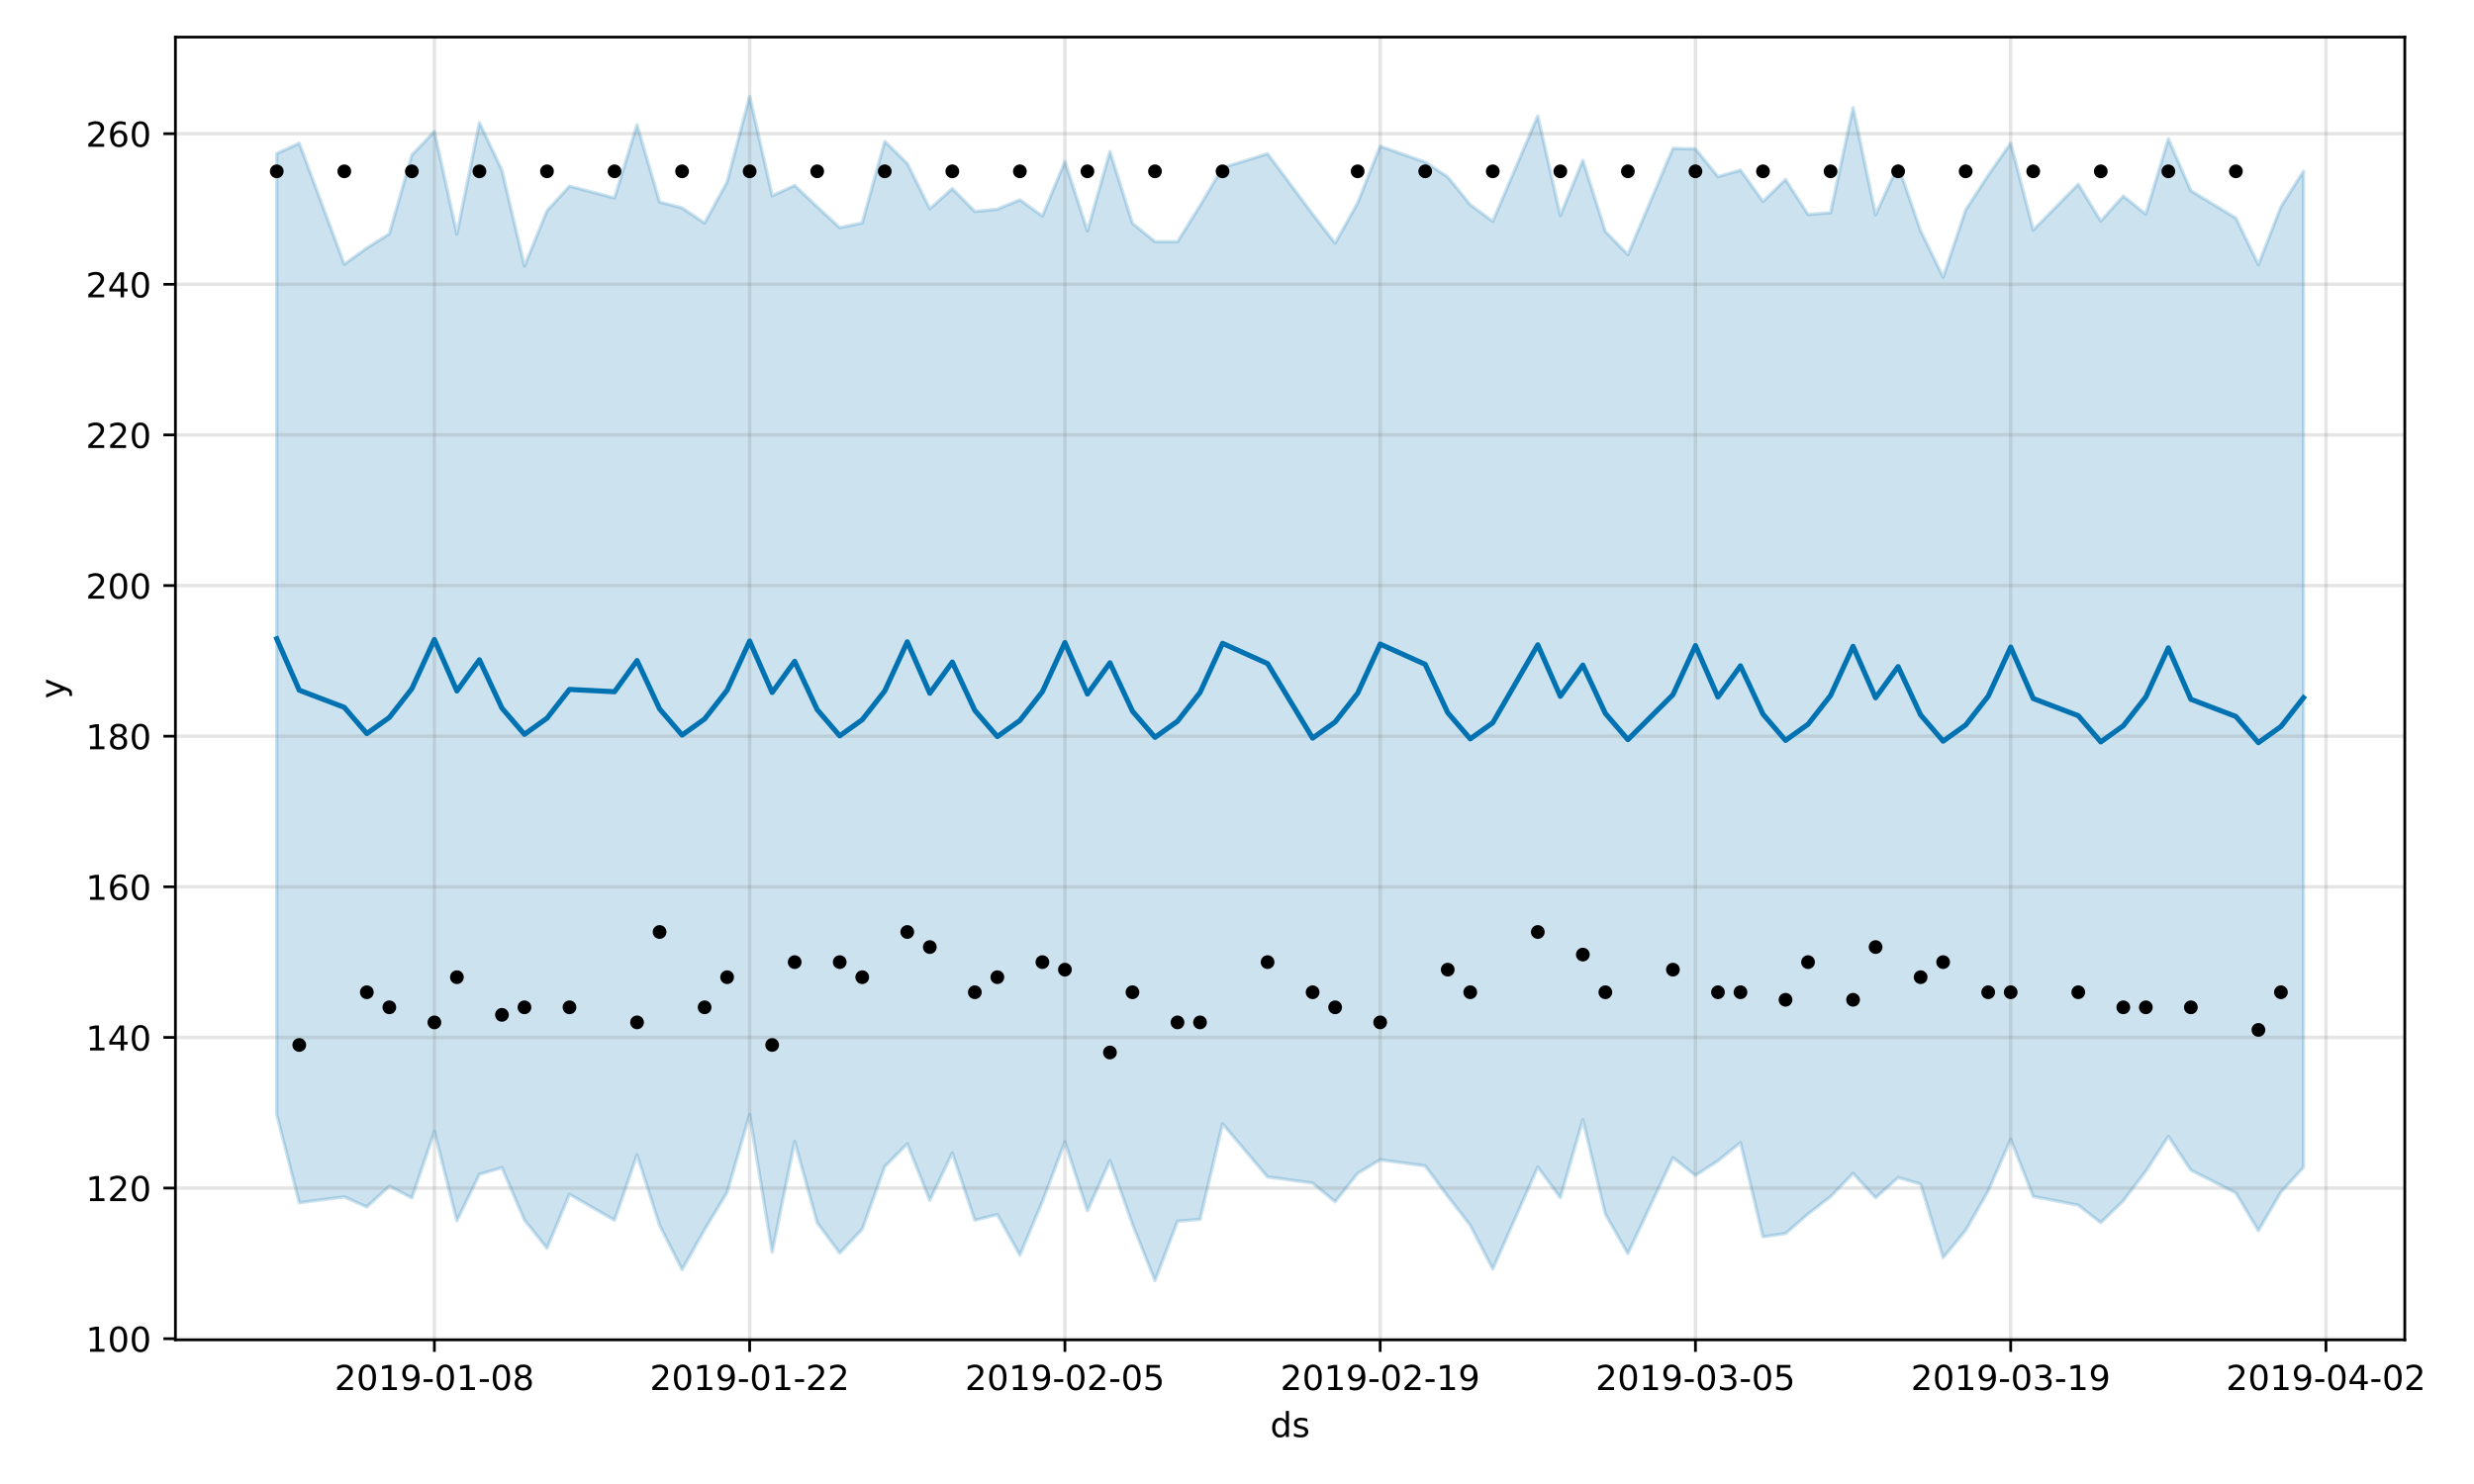 <?xml version="1.0" encoding="utf-8" standalone="no"?>
<!DOCTYPE svg PUBLIC "-//W3C//DTD SVG 1.1//EN"
  "http://www.w3.org/Graphics/SVG/1.1/DTD/svg11.dtd">
<!-- Created with matplotlib (https://matplotlib.org/) -->
<svg height="432pt" version="1.1" viewBox="0 0 720 432" width="720pt" xmlns="http://www.w3.org/2000/svg" xmlns:xlink="http://www.w3.org/1999/xlink">
 <defs>
  <style type="text/css">
*{stroke-linecap:butt;stroke-linejoin:round;}
  </style>
 </defs>
 <g id="figure_1">
  <g id="patch_1">
   <path d="M 0 432 
L 720 432 
L 720 0 
L 0 0 
z
" style="fill:#ffffff;"/>
  </g>
  <g id="axes_1">
   <g id="patch_2">
    <path d="M 51.05 390.04 
L 699.857 390.04 
L 699.857 10.8 
L 51.05 10.8 
z
" style="fill:#ffffff;"/>
   </g>
   <g id="PolyCollection_1">
    <defs>
     <path d="M 80.541 -387.294 
L 80.541 -107.572 
L 87.095 -81.877 
L 100.202 -83.563 
L 106.756 -80.645 
L 113.309 -86.719 
L 119.863 -83.284 
L 126.417 -102.621 
L 132.97 -76.638 
L 139.524 -90.15 
L 146.077 -92.08 
L 152.631 -76.845 
L 159.185 -68.646 
L 165.738 -84.347 
L 178.845 -76.795 
L 185.399 -95.82 
L 191.953 -75.328 
L 198.506 -62.421 
L 205.06 -74.046 
L 211.613 -84.915 
L 218.167 -107.572 
L 224.721 -67.522 
L 231.274 -99.72 
L 237.828 -76.071 
L 244.381 -67.222 
L 250.935 -74.206 
L 257.489 -92.38 
L 264.042 -99.035 
L 270.596 -82.596 
L 277.15 -96.353 
L 283.703 -76.784 
L 290.257 -78.431 
L 296.81 -66.635 
L 303.364 -82.216 
L 309.918 -99.604 
L 316.471 -79.551 
L 323.025 -94.143 
L 329.578 -75.632 
L 336.132 -59.198 
L 342.686 -76.48 
L 349.239 -77.052 
L 355.793 -104.828 
L 368.9 -89.382 
L 382.007 -87.588 
L 388.561 -82.163 
L 395.114 -90.432 
L 401.668 -94.369 
L 414.775 -92.599 
L 421.329 -83.757 
L 427.883 -75.317 
L 434.436 -62.577 
L 447.543 -92.267 
L 454.097 -83.355 
L 460.651 -106.051 
L 467.204 -78.574 
L 473.758 -67.074 
L 486.865 -94.997 
L 493.419 -89.825 
L 499.972 -94.066 
L 506.526 -99.38 
L 513.079 -71.968 
L 519.633 -72.91 
L 526.187 -78.603 
L 532.74 -83.655 
L 539.294 -90.417 
L 545.847 -83.318 
L 552.401 -89.186 
L 558.955 -87.319 
L 565.508 -65.892 
L 572.062 -73.814 
L 578.616 -85.3 
L 585.169 -100.369 
L 591.723 -83.703 
L 604.83 -81.157 
L 611.384 -76.079 
L 617.937 -82.467 
L 624.491 -91.051 
L 631.044 -101.185 
L 637.598 -91.37 
L 650.705 -84.708 
L 657.259 -73.738 
L 663.812 -84.983 
L 670.366 -92.17 
L 670.366 -382.154 
L 670.366 -382.154 
L 663.812 -371.821 
L 657.259 -354.928 
L 650.705 -368.518 
L 637.598 -376.468 
L 631.044 -391.548 
L 624.491 -369.647 
L 617.937 -374.919 
L 611.384 -367.641 
L 604.83 -378.369 
L 591.723 -365.025 
L 585.169 -390.317 
L 578.616 -380.988 
L 572.062 -370.854 
L 565.508 -351.306 
L 558.955 -364.804 
L 552.401 -383.877 
L 545.847 -369.468 
L 539.294 -400.664 
L 532.74 -370.086 
L 526.187 -369.569 
L 519.633 -379.74 
L 513.079 -373.366 
L 506.526 -382.452 
L 499.972 -380.586 
L 493.419 -388.651 
L 486.865 -388.797 
L 473.758 -357.879 
L 467.204 -364.604 
L 460.651 -385.314 
L 454.097 -369.259 
L 447.543 -398.24 
L 434.436 -367.562 
L 427.883 -372.393 
L 421.329 -380.487 
L 414.775 -384.802 
L 401.668 -389.423 
L 395.114 -372.923 
L 388.561 -361.185 
L 382.007 -369.684 
L 368.9 -387.245 
L 355.793 -383.152 
L 349.239 -372.117 
L 342.686 -361.611 
L 336.132 -361.644 
L 329.578 -366.987 
L 323.025 -387.888 
L 316.471 -364.777 
L 309.918 -384.985 
L 303.364 -369.099 
L 296.81 -373.833 
L 290.257 -371.105 
L 283.703 -370.447 
L 277.15 -377.086 
L 270.596 -371.227 
L 264.042 -384.404 
L 257.489 -390.833 
L 250.935 -367.112 
L 244.381 -365.725 
L 237.828 -371.796 
L 231.274 -378.017 
L 224.721 -375.031 
L 218.167 -403.962 
L 211.613 -379.049 
L 205.06 -367.06 
L 198.506 -371.489 
L 191.953 -373.186 
L 185.399 -395.663 
L 178.845 -374.377 
L 165.738 -377.825 
L 159.185 -370.62 
L 152.631 -354.547 
L 146.077 -382.433 
L 139.524 -396.29 
L 132.97 -363.867 
L 126.417 -393.73 
L 119.863 -386.864 
L 113.309 -363.949 
L 106.756 -359.802 
L 100.202 -355.06 
L 87.095 -390.289 
L 80.541 -387.294 
z
" id="m78fd6fa6cb" style="stroke:#0072b2;stroke-opacity:0.2;"/>
    </defs>
    <g clip-path="url(#pe78de244f2)">
     <use style="fill:#0072b2;fill-opacity:0.2;stroke:#0072b2;stroke-opacity:0.2;" x="0" xlink:href="#m78fd6fa6cb" y="432"/>
    </g>
   </g>
   <g id="matplotlib.axis_1">
    <g id="xtick_1">
     <g id="line2d_1">
      <path clip-path="url(#pe78de244f2)" d="M 126.417 390.04 
L 126.417 10.8 
" style="fill:none;stroke:#808080;stroke-linecap:square;stroke-opacity:0.2;"/>
     </g>
     <g id="line2d_2">
      <defs>
       <path d="M 0 0 
L 0 3.5 
" id="m9d2ef8a101" style="stroke:#000000;stroke-width:0.8;"/>
      </defs>
      <g>
       <use style="stroke:#000000;stroke-width:0.8;" x="126.417" xlink:href="#m9d2ef8a101" y="390.04"/>
      </g>
     </g>
     <g id="text_1">
      <!-- 2019-01-08 -->
      <defs>
       <path d="M 19.188 8.297 
L 53.609 8.297 
L 53.609 0 
L 7.328 0 
L 7.328 8.297 
Q 12.938 14.109 22.625 23.891 
Q 32.328 33.688 34.812 36.531 
Q 39.547 41.844 41.422 45.531 
Q 43.312 49.219 43.312 52.781 
Q 43.312 58.594 39.234 62.25 
Q 35.156 65.922 28.609 65.922 
Q 23.969 65.922 18.812 64.312 
Q 13.672 62.703 7.812 59.422 
L 7.812 69.391 
Q 13.766 71.781 18.938 73 
Q 24.125 74.219 28.422 74.219 
Q 39.75 74.219 46.484 68.547 
Q 53.219 62.891 53.219 53.422 
Q 53.219 48.922 51.531 44.891 
Q 49.859 40.875 45.406 35.406 
Q 44.188 33.984 37.641 27.219 
Q 31.109 20.453 19.188 8.297 
z
" id="DejaVuSans-50"/>
       <path d="M 31.781 66.406 
Q 24.172 66.406 20.328 58.906 
Q 16.5 51.422 16.5 36.375 
Q 16.5 21.391 20.328 13.891 
Q 24.172 6.391 31.781 6.391 
Q 39.453 6.391 43.281 13.891 
Q 47.125 21.391 47.125 36.375 
Q 47.125 51.422 43.281 58.906 
Q 39.453 66.406 31.781 66.406 
z
M 31.781 74.219 
Q 44.047 74.219 50.516 64.516 
Q 56.984 54.828 56.984 36.375 
Q 56.984 17.969 50.516 8.266 
Q 44.047 -1.422 31.781 -1.422 
Q 19.531 -1.422 13.062 8.266 
Q 6.594 17.969 6.594 36.375 
Q 6.594 54.828 13.062 64.516 
Q 19.531 74.219 31.781 74.219 
z
" id="DejaVuSans-48"/>
       <path d="M 12.406 8.297 
L 28.516 8.297 
L 28.516 63.922 
L 10.984 60.406 
L 10.984 69.391 
L 28.422 72.906 
L 38.281 72.906 
L 38.281 8.297 
L 54.391 8.297 
L 54.391 0 
L 12.406 0 
z
" id="DejaVuSans-49"/>
       <path d="M 10.984 1.516 
L 10.984 10.5 
Q 14.703 8.734 18.5 7.812 
Q 22.312 6.891 25.984 6.891 
Q 35.75 6.891 40.891 13.453 
Q 46.047 20.016 46.781 33.406 
Q 43.953 29.203 39.594 26.953 
Q 35.25 24.703 29.984 24.703 
Q 19.047 24.703 12.672 31.312 
Q 6.297 37.938 6.297 49.422 
Q 6.297 60.641 12.938 67.422 
Q 19.578 74.219 30.609 74.219 
Q 43.266 74.219 49.922 64.516 
Q 56.594 54.828 56.594 36.375 
Q 56.594 19.141 48.406 8.859 
Q 40.234 -1.422 26.422 -1.422 
Q 22.703 -1.422 18.891 -0.688 
Q 15.094 0.047 10.984 1.516 
z
M 30.609 32.422 
Q 37.25 32.422 41.125 36.953 
Q 45.016 41.5 45.016 49.422 
Q 45.016 57.281 41.125 61.844 
Q 37.25 66.406 30.609 66.406 
Q 23.969 66.406 20.094 61.844 
Q 16.219 57.281 16.219 49.422 
Q 16.219 41.5 20.094 36.953 
Q 23.969 32.422 30.609 32.422 
z
" id="DejaVuSans-57"/>
       <path d="M 4.891 31.391 
L 31.203 31.391 
L 31.203 23.391 
L 4.891 23.391 
z
" id="DejaVuSans-45"/>
       <path d="M 31.781 34.625 
Q 24.75 34.625 20.719 30.859 
Q 16.703 27.094 16.703 20.516 
Q 16.703 13.922 20.719 10.156 
Q 24.75 6.391 31.781 6.391 
Q 38.812 6.391 42.859 10.172 
Q 46.922 13.969 46.922 20.516 
Q 46.922 27.094 42.891 30.859 
Q 38.875 34.625 31.781 34.625 
z
M 21.922 38.812 
Q 15.578 40.375 12.031 44.719 
Q 8.5 49.078 8.5 55.328 
Q 8.5 64.062 14.719 69.141 
Q 20.953 74.219 31.781 74.219 
Q 42.672 74.219 48.875 69.141 
Q 55.078 64.062 55.078 55.328 
Q 55.078 49.078 51.531 44.719 
Q 48 40.375 41.703 38.812 
Q 48.828 37.156 52.797 32.312 
Q 56.781 27.484 56.781 20.516 
Q 56.781 9.906 50.312 4.234 
Q 43.844 -1.422 31.781 -1.422 
Q 19.734 -1.422 13.25 4.234 
Q 6.781 9.906 6.781 20.516 
Q 6.781 27.484 10.781 32.312 
Q 14.797 37.156 21.922 38.812 
z
M 18.312 54.391 
Q 18.312 48.734 21.844 45.562 
Q 25.391 42.391 31.781 42.391 
Q 38.141 42.391 41.719 45.562 
Q 45.312 48.734 45.312 54.391 
Q 45.312 60.062 41.719 63.234 
Q 38.141 66.406 31.781 66.406 
Q 25.391 66.406 21.844 63.234 
Q 18.312 60.062 18.312 54.391 
z
" id="DejaVuSans-56"/>
      </defs>
      <g transform="translate(97.359 404.638)scale(0.1 -0.1)">
       <use xlink:href="#DejaVuSans-50"/>
       <use x="63.623" xlink:href="#DejaVuSans-48"/>
       <use x="127.246" xlink:href="#DejaVuSans-49"/>
       <use x="190.869" xlink:href="#DejaVuSans-57"/>
       <use x="254.492" xlink:href="#DejaVuSans-45"/>
       <use x="290.576" xlink:href="#DejaVuSans-48"/>
       <use x="354.199" xlink:href="#DejaVuSans-49"/>
       <use x="417.822" xlink:href="#DejaVuSans-45"/>
       <use x="453.906" xlink:href="#DejaVuSans-48"/>
       <use x="517.529" xlink:href="#DejaVuSans-56"/>
      </g>
     </g>
    </g>
    <g id="xtick_2">
     <g id="line2d_3">
      <path clip-path="url(#pe78de244f2)" d="M 218.167 390.04 
L 218.167 10.8 
" style="fill:none;stroke:#808080;stroke-linecap:square;stroke-opacity:0.2;"/>
     </g>
     <g id="line2d_4">
      <g>
       <use style="stroke:#000000;stroke-width:0.8;" x="218.167" xlink:href="#m9d2ef8a101" y="390.04"/>
      </g>
     </g>
     <g id="text_2">
      <!-- 2019-01-22 -->
      <g transform="translate(189.109 404.638)scale(0.1 -0.1)">
       <use xlink:href="#DejaVuSans-50"/>
       <use x="63.623" xlink:href="#DejaVuSans-48"/>
       <use x="127.246" xlink:href="#DejaVuSans-49"/>
       <use x="190.869" xlink:href="#DejaVuSans-57"/>
       <use x="254.492" xlink:href="#DejaVuSans-45"/>
       <use x="290.576" xlink:href="#DejaVuSans-48"/>
       <use x="354.199" xlink:href="#DejaVuSans-49"/>
       <use x="417.822" xlink:href="#DejaVuSans-45"/>
       <use x="453.906" xlink:href="#DejaVuSans-50"/>
       <use x="517.529" xlink:href="#DejaVuSans-50"/>
      </g>
     </g>
    </g>
    <g id="xtick_3">
     <g id="line2d_5">
      <path clip-path="url(#pe78de244f2)" d="M 309.918 390.04 
L 309.918 10.8 
" style="fill:none;stroke:#808080;stroke-linecap:square;stroke-opacity:0.2;"/>
     </g>
     <g id="line2d_6">
      <g>
       <use style="stroke:#000000;stroke-width:0.8;" x="309.918" xlink:href="#m9d2ef8a101" y="390.04"/>
      </g>
     </g>
     <g id="text_3">
      <!-- 2019-02-05 -->
      <defs>
       <path d="M 10.797 72.906 
L 49.516 72.906 
L 49.516 64.594 
L 19.828 64.594 
L 19.828 46.734 
Q 21.969 47.469 24.109 47.828 
Q 26.266 48.188 28.422 48.188 
Q 40.625 48.188 47.75 41.5 
Q 54.891 34.812 54.891 23.391 
Q 54.891 11.625 47.562 5.094 
Q 40.234 -1.422 26.906 -1.422 
Q 22.312 -1.422 17.547 -0.641 
Q 12.797 0.141 7.719 1.703 
L 7.719 11.625 
Q 12.109 9.234 16.797 8.062 
Q 21.484 6.891 26.703 6.891 
Q 35.156 6.891 40.078 11.328 
Q 45.016 15.766 45.016 23.391 
Q 45.016 31 40.078 35.438 
Q 35.156 39.891 26.703 39.891 
Q 22.75 39.891 18.812 39.016 
Q 14.891 38.141 10.797 36.281 
z
" id="DejaVuSans-53"/>
      </defs>
      <g transform="translate(280.86 404.638)scale(0.1 -0.1)">
       <use xlink:href="#DejaVuSans-50"/>
       <use x="63.623" xlink:href="#DejaVuSans-48"/>
       <use x="127.246" xlink:href="#DejaVuSans-49"/>
       <use x="190.869" xlink:href="#DejaVuSans-57"/>
       <use x="254.492" xlink:href="#DejaVuSans-45"/>
       <use x="290.576" xlink:href="#DejaVuSans-48"/>
       <use x="354.199" xlink:href="#DejaVuSans-50"/>
       <use x="417.822" xlink:href="#DejaVuSans-45"/>
       <use x="453.906" xlink:href="#DejaVuSans-48"/>
       <use x="517.529" xlink:href="#DejaVuSans-53"/>
      </g>
     </g>
    </g>
    <g id="xtick_4">
     <g id="line2d_7">
      <path clip-path="url(#pe78de244f2)" d="M 401.668 390.04 
L 401.668 10.8 
" style="fill:none;stroke:#808080;stroke-linecap:square;stroke-opacity:0.2;"/>
     </g>
     <g id="line2d_8">
      <g>
       <use style="stroke:#000000;stroke-width:0.8;" x="401.668" xlink:href="#m9d2ef8a101" y="390.04"/>
      </g>
     </g>
     <g id="text_4">
      <!-- 2019-02-19 -->
      <g transform="translate(372.61 404.638)scale(0.1 -0.1)">
       <use xlink:href="#DejaVuSans-50"/>
       <use x="63.623" xlink:href="#DejaVuSans-48"/>
       <use x="127.246" xlink:href="#DejaVuSans-49"/>
       <use x="190.869" xlink:href="#DejaVuSans-57"/>
       <use x="254.492" xlink:href="#DejaVuSans-45"/>
       <use x="290.576" xlink:href="#DejaVuSans-48"/>
       <use x="354.199" xlink:href="#DejaVuSans-50"/>
       <use x="417.822" xlink:href="#DejaVuSans-45"/>
       <use x="453.906" xlink:href="#DejaVuSans-49"/>
       <use x="517.529" xlink:href="#DejaVuSans-57"/>
      </g>
     </g>
    </g>
    <g id="xtick_5">
     <g id="line2d_9">
      <path clip-path="url(#pe78de244f2)" d="M 493.419 390.04 
L 493.419 10.8 
" style="fill:none;stroke:#808080;stroke-linecap:square;stroke-opacity:0.2;"/>
     </g>
     <g id="line2d_10">
      <g>
       <use style="stroke:#000000;stroke-width:0.8;" x="493.419" xlink:href="#m9d2ef8a101" y="390.04"/>
      </g>
     </g>
     <g id="text_5">
      <!-- 2019-03-05 -->
      <defs>
       <path d="M 40.578 39.312 
Q 47.656 37.797 51.625 33 
Q 55.609 28.219 55.609 21.188 
Q 55.609 10.406 48.188 4.484 
Q 40.766 -1.422 27.094 -1.422 
Q 22.516 -1.422 17.656 -0.516 
Q 12.797 0.391 7.625 2.203 
L 7.625 11.719 
Q 11.719 9.328 16.594 8.109 
Q 21.484 6.891 26.812 6.891 
Q 36.078 6.891 40.938 10.547 
Q 45.797 14.203 45.797 21.188 
Q 45.797 27.641 41.281 31.266 
Q 36.766 34.906 28.719 34.906 
L 20.219 34.906 
L 20.219 43.016 
L 29.109 43.016 
Q 36.375 43.016 40.234 45.922 
Q 44.094 48.828 44.094 54.297 
Q 44.094 59.906 40.109 62.906 
Q 36.141 65.922 28.719 65.922 
Q 24.656 65.922 20.016 65.031 
Q 15.375 64.156 9.812 62.312 
L 9.812 71.094 
Q 15.438 72.656 20.344 73.438 
Q 25.25 74.219 29.594 74.219 
Q 40.828 74.219 47.359 69.109 
Q 53.906 64.016 53.906 55.328 
Q 53.906 49.266 50.438 45.094 
Q 46.969 40.922 40.578 39.312 
z
" id="DejaVuSans-51"/>
      </defs>
      <g transform="translate(464.361 404.638)scale(0.1 -0.1)">
       <use xlink:href="#DejaVuSans-50"/>
       <use x="63.623" xlink:href="#DejaVuSans-48"/>
       <use x="127.246" xlink:href="#DejaVuSans-49"/>
       <use x="190.869" xlink:href="#DejaVuSans-57"/>
       <use x="254.492" xlink:href="#DejaVuSans-45"/>
       <use x="290.576" xlink:href="#DejaVuSans-48"/>
       <use x="354.199" xlink:href="#DejaVuSans-51"/>
       <use x="417.822" xlink:href="#DejaVuSans-45"/>
       <use x="453.906" xlink:href="#DejaVuSans-48"/>
       <use x="517.529" xlink:href="#DejaVuSans-53"/>
      </g>
     </g>
    </g>
    <g id="xtick_6">
     <g id="line2d_11">
      <path clip-path="url(#pe78de244f2)" d="M 585.169 390.04 
L 585.169 10.8 
" style="fill:none;stroke:#808080;stroke-linecap:square;stroke-opacity:0.2;"/>
     </g>
     <g id="line2d_12">
      <g>
       <use style="stroke:#000000;stroke-width:0.8;" x="585.169" xlink:href="#m9d2ef8a101" y="390.04"/>
      </g>
     </g>
     <g id="text_6">
      <!-- 2019-03-19 -->
      <g transform="translate(556.111 404.638)scale(0.1 -0.1)">
       <use xlink:href="#DejaVuSans-50"/>
       <use x="63.623" xlink:href="#DejaVuSans-48"/>
       <use x="127.246" xlink:href="#DejaVuSans-49"/>
       <use x="190.869" xlink:href="#DejaVuSans-57"/>
       <use x="254.492" xlink:href="#DejaVuSans-45"/>
       <use x="290.576" xlink:href="#DejaVuSans-48"/>
       <use x="354.199" xlink:href="#DejaVuSans-51"/>
       <use x="417.822" xlink:href="#DejaVuSans-45"/>
       <use x="453.906" xlink:href="#DejaVuSans-49"/>
       <use x="517.529" xlink:href="#DejaVuSans-57"/>
      </g>
     </g>
    </g>
    <g id="xtick_7">
     <g id="line2d_13">
      <path clip-path="url(#pe78de244f2)" d="M 676.92 390.04 
L 676.92 10.8 
" style="fill:none;stroke:#808080;stroke-linecap:square;stroke-opacity:0.2;"/>
     </g>
     <g id="line2d_14">
      <g>
       <use style="stroke:#000000;stroke-width:0.8;" x="676.92" xlink:href="#m9d2ef8a101" y="390.04"/>
      </g>
     </g>
     <g id="text_7">
      <!-- 2019-04-02 -->
      <defs>
       <path d="M 37.797 64.312 
L 12.891 25.391 
L 37.797 25.391 
z
M 35.203 72.906 
L 47.609 72.906 
L 47.609 25.391 
L 58.016 25.391 
L 58.016 17.188 
L 47.609 17.188 
L 47.609 0 
L 37.797 0 
L 37.797 17.188 
L 4.891 17.188 
L 4.891 26.703 
z
" id="DejaVuSans-52"/>
      </defs>
      <g transform="translate(647.862 404.638)scale(0.1 -0.1)">
       <use xlink:href="#DejaVuSans-50"/>
       <use x="63.623" xlink:href="#DejaVuSans-48"/>
       <use x="127.246" xlink:href="#DejaVuSans-49"/>
       <use x="190.869" xlink:href="#DejaVuSans-57"/>
       <use x="254.492" xlink:href="#DejaVuSans-45"/>
       <use x="290.576" xlink:href="#DejaVuSans-48"/>
       <use x="354.199" xlink:href="#DejaVuSans-52"/>
       <use x="417.822" xlink:href="#DejaVuSans-45"/>
       <use x="453.906" xlink:href="#DejaVuSans-48"/>
       <use x="517.529" xlink:href="#DejaVuSans-50"/>
      </g>
     </g>
    </g>
    <g id="text_8">
     <!-- ds -->
     <defs>
      <path d="M 45.406 46.391 
L 45.406 75.984 
L 54.391 75.984 
L 54.391 0 
L 45.406 0 
L 45.406 8.203 
Q 42.578 3.328 38.25 0.953 
Q 33.938 -1.422 27.875 -1.422 
Q 17.969 -1.422 11.734 6.484 
Q 5.516 14.406 5.516 27.297 
Q 5.516 40.188 11.734 48.094 
Q 17.969 56 27.875 56 
Q 33.938 56 38.25 53.625 
Q 42.578 51.266 45.406 46.391 
z
M 14.797 27.297 
Q 14.797 17.391 18.875 11.75 
Q 22.953 6.109 30.078 6.109 
Q 37.203 6.109 41.297 11.75 
Q 45.406 17.391 45.406 27.297 
Q 45.406 37.203 41.297 42.844 
Q 37.203 48.484 30.078 48.484 
Q 22.953 48.484 18.875 42.844 
Q 14.797 37.203 14.797 27.297 
z
" id="DejaVuSans-100"/>
      <path d="M 44.281 53.078 
L 44.281 44.578 
Q 40.484 46.531 36.375 47.5 
Q 32.281 48.484 27.875 48.484 
Q 21.188 48.484 17.844 46.438 
Q 14.5 44.391 14.5 40.281 
Q 14.5 37.156 16.891 35.375 
Q 19.281 33.594 26.516 31.984 
L 29.594 31.297 
Q 39.156 29.25 43.188 25.516 
Q 47.219 21.781 47.219 15.094 
Q 47.219 7.469 41.188 3.016 
Q 35.156 -1.422 24.609 -1.422 
Q 20.219 -1.422 15.453 -0.562 
Q 10.688 0.297 5.422 2 
L 5.422 11.281 
Q 10.406 8.688 15.234 7.391 
Q 20.062 6.109 24.812 6.109 
Q 31.156 6.109 34.562 8.281 
Q 37.984 10.453 37.984 14.406 
Q 37.984 18.062 35.516 20.016 
Q 33.062 21.969 24.703 23.781 
L 21.578 24.516 
Q 13.234 26.266 9.516 29.906 
Q 5.812 33.547 5.812 39.891 
Q 5.812 47.609 11.281 51.797 
Q 16.75 56 26.812 56 
Q 31.781 56 36.172 55.266 
Q 40.578 54.547 44.281 53.078 
z
" id="DejaVuSans-115"/>
     </defs>
     <g transform="translate(369.675 418.317)scale(0.1 -0.1)">
      <use xlink:href="#DejaVuSans-100"/>
      <use x="63.477" xlink:href="#DejaVuSans-115"/>
     </g>
    </g>
   </g>
   <g id="matplotlib.axis_2">
    <g id="ytick_1">
     <g id="line2d_15">
      <path clip-path="url(#pe78de244f2)" d="M 51.05 389.7 
L 699.857 389.7 
" style="fill:none;stroke:#808080;stroke-linecap:square;stroke-opacity:0.2;"/>
     </g>
     <g id="line2d_16">
      <defs>
       <path d="M 0 0 
L -3.5 0 
" id="m6a2bd9b98a" style="stroke:#000000;stroke-width:0.8;"/>
      </defs>
      <g>
       <use style="stroke:#000000;stroke-width:0.8;" x="51.05" xlink:href="#m6a2bd9b98a" y="389.7"/>
      </g>
     </g>
     <g id="text_9">
      <!-- 100 -->
      <g transform="translate(24.962 393.5)scale(0.1 -0.1)">
       <use xlink:href="#DejaVuSans-49"/>
       <use x="63.623" xlink:href="#DejaVuSans-48"/>
       <use x="127.246" xlink:href="#DejaVuSans-48"/>
      </g>
     </g>
    </g>
    <g id="ytick_2">
     <g id="line2d_17">
      <path clip-path="url(#pe78de244f2)" d="M 51.05 345.852 
L 699.857 345.852 
" style="fill:none;stroke:#808080;stroke-linecap:square;stroke-opacity:0.2;"/>
     </g>
     <g id="line2d_18">
      <g>
       <use style="stroke:#000000;stroke-width:0.8;" x="51.05" xlink:href="#m6a2bd9b98a" y="345.852"/>
      </g>
     </g>
     <g id="text_10">
      <!-- 120 -->
      <g transform="translate(24.962 349.651)scale(0.1 -0.1)">
       <use xlink:href="#DejaVuSans-49"/>
       <use x="63.623" xlink:href="#DejaVuSans-50"/>
       <use x="127.246" xlink:href="#DejaVuSans-48"/>
      </g>
     </g>
    </g>
    <g id="ytick_3">
     <g id="line2d_19">
      <path clip-path="url(#pe78de244f2)" d="M 51.05 302.003 
L 699.857 302.003 
" style="fill:none;stroke:#808080;stroke-linecap:square;stroke-opacity:0.2;"/>
     </g>
     <g id="line2d_20">
      <g>
       <use style="stroke:#000000;stroke-width:0.8;" x="51.05" xlink:href="#m6a2bd9b98a" y="302.003"/>
      </g>
     </g>
     <g id="text_11">
      <!-- 140 -->
      <g transform="translate(24.962 305.803)scale(0.1 -0.1)">
       <use xlink:href="#DejaVuSans-49"/>
       <use x="63.623" xlink:href="#DejaVuSans-52"/>
       <use x="127.246" xlink:href="#DejaVuSans-48"/>
      </g>
     </g>
    </g>
    <g id="ytick_4">
     <g id="line2d_21">
      <path clip-path="url(#pe78de244f2)" d="M 51.05 258.155 
L 699.857 258.155 
" style="fill:none;stroke:#808080;stroke-linecap:square;stroke-opacity:0.2;"/>
     </g>
     <g id="line2d_22">
      <g>
       <use style="stroke:#000000;stroke-width:0.8;" x="51.05" xlink:href="#m6a2bd9b98a" y="258.155"/>
      </g>
     </g>
     <g id="text_12">
      <!-- 160 -->
      <defs>
       <path d="M 33.016 40.375 
Q 26.375 40.375 22.484 35.828 
Q 18.609 31.297 18.609 23.391 
Q 18.609 15.531 22.484 10.953 
Q 26.375 6.391 33.016 6.391 
Q 39.656 6.391 43.531 10.953 
Q 47.406 15.531 47.406 23.391 
Q 47.406 31.297 43.531 35.828 
Q 39.656 40.375 33.016 40.375 
z
M 52.594 71.297 
L 52.594 62.312 
Q 48.875 64.062 45.094 64.984 
Q 41.312 65.922 37.594 65.922 
Q 27.828 65.922 22.672 59.328 
Q 17.531 52.734 16.797 39.406 
Q 19.672 43.656 24.016 45.922 
Q 28.375 48.188 33.594 48.188 
Q 44.578 48.188 50.953 41.516 
Q 57.328 34.859 57.328 23.391 
Q 57.328 12.156 50.688 5.359 
Q 44.047 -1.422 33.016 -1.422 
Q 20.359 -1.422 13.672 8.266 
Q 6.984 17.969 6.984 36.375 
Q 6.984 53.656 15.188 63.938 
Q 23.391 74.219 37.203 74.219 
Q 40.922 74.219 44.703 73.484 
Q 48.484 72.75 52.594 71.297 
z
" id="DejaVuSans-54"/>
      </defs>
      <g transform="translate(24.962 261.954)scale(0.1 -0.1)">
       <use xlink:href="#DejaVuSans-49"/>
       <use x="63.623" xlink:href="#DejaVuSans-54"/>
       <use x="127.246" xlink:href="#DejaVuSans-48"/>
      </g>
     </g>
    </g>
    <g id="ytick_5">
     <g id="line2d_23">
      <path clip-path="url(#pe78de244f2)" d="M 51.05 214.306 
L 699.857 214.306 
" style="fill:none;stroke:#808080;stroke-linecap:square;stroke-opacity:0.2;"/>
     </g>
     <g id="line2d_24">
      <g>
       <use style="stroke:#000000;stroke-width:0.8;" x="51.05" xlink:href="#m6a2bd9b98a" y="214.306"/>
      </g>
     </g>
     <g id="text_13">
      <!-- 180 -->
      <g transform="translate(24.962 218.106)scale(0.1 -0.1)">
       <use xlink:href="#DejaVuSans-49"/>
       <use x="63.623" xlink:href="#DejaVuSans-56"/>
       <use x="127.246" xlink:href="#DejaVuSans-48"/>
      </g>
     </g>
    </g>
    <g id="ytick_6">
     <g id="line2d_25">
      <path clip-path="url(#pe78de244f2)" d="M 51.05 170.458 
L 699.857 170.458 
" style="fill:none;stroke:#808080;stroke-linecap:square;stroke-opacity:0.2;"/>
     </g>
     <g id="line2d_26">
      <g>
       <use style="stroke:#000000;stroke-width:0.8;" x="51.05" xlink:href="#m6a2bd9b98a" y="170.458"/>
      </g>
     </g>
     <g id="text_14">
      <!-- 200 -->
      <g transform="translate(24.962 174.257)scale(0.1 -0.1)">
       <use xlink:href="#DejaVuSans-50"/>
       <use x="63.623" xlink:href="#DejaVuSans-48"/>
       <use x="127.246" xlink:href="#DejaVuSans-48"/>
      </g>
     </g>
    </g>
    <g id="ytick_7">
     <g id="line2d_27">
      <path clip-path="url(#pe78de244f2)" d="M 51.05 126.61 
L 699.857 126.61 
" style="fill:none;stroke:#808080;stroke-linecap:square;stroke-opacity:0.2;"/>
     </g>
     <g id="line2d_28">
      <g>
       <use style="stroke:#000000;stroke-width:0.8;" x="51.05" xlink:href="#m6a2bd9b98a" y="126.61"/>
      </g>
     </g>
     <g id="text_15">
      <!-- 220 -->
      <g transform="translate(24.962 130.409)scale(0.1 -0.1)">
       <use xlink:href="#DejaVuSans-50"/>
       <use x="63.623" xlink:href="#DejaVuSans-50"/>
       <use x="127.246" xlink:href="#DejaVuSans-48"/>
      </g>
     </g>
    </g>
    <g id="ytick_8">
     <g id="line2d_29">
      <path clip-path="url(#pe78de244f2)" d="M 51.05 82.761 
L 699.857 82.761 
" style="fill:none;stroke:#808080;stroke-linecap:square;stroke-opacity:0.2;"/>
     </g>
     <g id="line2d_30">
      <g>
       <use style="stroke:#000000;stroke-width:0.8;" x="51.05" xlink:href="#m6a2bd9b98a" y="82.761"/>
      </g>
     </g>
     <g id="text_16">
      <!-- 240 -->
      <g transform="translate(24.962 86.56)scale(0.1 -0.1)">
       <use xlink:href="#DejaVuSans-50"/>
       <use x="63.623" xlink:href="#DejaVuSans-52"/>
       <use x="127.246" xlink:href="#DejaVuSans-48"/>
      </g>
     </g>
    </g>
    <g id="ytick_9">
     <g id="line2d_31">
      <path clip-path="url(#pe78de244f2)" d="M 51.05 38.913 
L 699.857 38.913 
" style="fill:none;stroke:#808080;stroke-linecap:square;stroke-opacity:0.2;"/>
     </g>
     <g id="line2d_32">
      <g>
       <use style="stroke:#000000;stroke-width:0.8;" x="51.05" xlink:href="#m6a2bd9b98a" y="38.913"/>
      </g>
     </g>
     <g id="text_17">
      <!-- 260 -->
      <g transform="translate(24.962 42.712)scale(0.1 -0.1)">
       <use xlink:href="#DejaVuSans-50"/>
       <use x="63.623" xlink:href="#DejaVuSans-54"/>
       <use x="127.246" xlink:href="#DejaVuSans-48"/>
      </g>
     </g>
    </g>
    <g id="text_18">
     <!-- y -->
     <defs>
      <path d="M 32.172 -5.078 
Q 28.375 -14.844 24.75 -17.812 
Q 21.141 -20.797 15.094 -20.797 
L 7.906 -20.797 
L 7.906 -13.281 
L 13.188 -13.281 
Q 16.891 -13.281 18.938 -11.516 
Q 21 -9.766 23.484 -3.219 
L 25.094 0.875 
L 2.984 54.688 
L 12.5 54.688 
L 29.594 11.922 
L 46.688 54.688 
L 56.203 54.688 
z
" id="DejaVuSans-121"/>
     </defs>
     <g transform="translate(18.883 203.379)rotate(-90)scale(0.1 -0.1)">
      <use xlink:href="#DejaVuSans-121"/>
     </g>
    </g>
   </g>
   <g id="line2d_33">
    <defs>
     <path d="M 0 1.5 
C 0.398 1.5 0.779 1.342 1.061 1.061 
C 1.342 0.779 1.5 0.398 1.5 0 
C 1.5 -0.398 1.342 -0.779 1.061 -1.061 
C 0.779 -1.342 0.398 -1.5 0 -1.5 
C -0.398 -1.5 -0.779 -1.342 -1.061 -1.061 
C -1.342 -0.779 -1.5 -0.398 -1.5 0 
C -1.5 0.398 -1.342 0.779 -1.061 1.061 
C -0.779 1.342 -0.398 1.5 0 1.5 
z
" id="m6a6dee30e2" style="stroke:#000000;"/>
    </defs>
    <g clip-path="url(#pe78de244f2)">
     <use style="stroke:#000000;" x="80.541" xlink:href="#m6a6dee30e2" y="49.875"/>
     <use style="stroke:#000000;" x="87.095" xlink:href="#m6a6dee30e2" y="304.196"/>
     <use style="stroke:#000000;" x="100.202" xlink:href="#m6a6dee30e2" y="49.875"/>
     <use style="stroke:#000000;" x="106.756" xlink:href="#m6a6dee30e2" y="288.849"/>
     <use style="stroke:#000000;" x="113.309" xlink:href="#m6a6dee30e2" y="293.234"/>
     <use style="stroke:#000000;" x="119.863" xlink:href="#m6a6dee30e2" y="49.875"/>
     <use style="stroke:#000000;" x="126.417" xlink:href="#m6a6dee30e2" y="297.619"/>
     <use style="stroke:#000000;" x="132.97" xlink:href="#m6a6dee30e2" y="284.464"/>
     <use style="stroke:#000000;" x="139.524" xlink:href="#m6a6dee30e2" y="49.875"/>
     <use style="stroke:#000000;" x="146.077" xlink:href="#m6a6dee30e2" y="295.426"/>
     <use style="stroke:#000000;" x="152.631" xlink:href="#m6a6dee30e2" y="293.234"/>
     <use style="stroke:#000000;" x="159.185" xlink:href="#m6a6dee30e2" y="49.875"/>
     <use style="stroke:#000000;" x="165.738" xlink:href="#m6a6dee30e2" y="293.234"/>
     <use style="stroke:#000000;" x="178.845" xlink:href="#m6a6dee30e2" y="49.875"/>
     <use style="stroke:#000000;" x="185.399" xlink:href="#m6a6dee30e2" y="297.619"/>
     <use style="stroke:#000000;" x="191.953" xlink:href="#m6a6dee30e2" y="271.309"/>
     <use style="stroke:#000000;" x="198.506" xlink:href="#m6a6dee30e2" y="49.875"/>
     <use style="stroke:#000000;" x="205.06" xlink:href="#m6a6dee30e2" y="293.234"/>
     <use style="stroke:#000000;" x="211.613" xlink:href="#m6a6dee30e2" y="284.464"/>
     <use style="stroke:#000000;" x="218.167" xlink:href="#m6a6dee30e2" y="49.875"/>
     <use style="stroke:#000000;" x="224.721" xlink:href="#m6a6dee30e2" y="304.196"/>
     <use style="stroke:#000000;" x="231.274" xlink:href="#m6a6dee30e2" y="280.079"/>
     <use style="stroke:#000000;" x="237.828" xlink:href="#m6a6dee30e2" y="49.875"/>
     <use style="stroke:#000000;" x="244.381" xlink:href="#m6a6dee30e2" y="280.079"/>
     <use style="stroke:#000000;" x="250.935" xlink:href="#m6a6dee30e2" y="284.464"/>
     <use style="stroke:#000000;" x="257.489" xlink:href="#m6a6dee30e2" y="49.875"/>
     <use style="stroke:#000000;" x="264.042" xlink:href="#m6a6dee30e2" y="271.309"/>
     <use style="stroke:#000000;" x="270.596" xlink:href="#m6a6dee30e2" y="275.694"/>
     <use style="stroke:#000000;" x="277.15" xlink:href="#m6a6dee30e2" y="49.875"/>
     <use style="stroke:#000000;" x="283.703" xlink:href="#m6a6dee30e2" y="288.849"/>
     <use style="stroke:#000000;" x="290.257" xlink:href="#m6a6dee30e2" y="284.464"/>
     <use style="stroke:#000000;" x="296.81" xlink:href="#m6a6dee30e2" y="49.875"/>
     <use style="stroke:#000000;" x="303.364" xlink:href="#m6a6dee30e2" y="280.079"/>
     <use style="stroke:#000000;" x="309.918" xlink:href="#m6a6dee30e2" y="282.272"/>
     <use style="stroke:#000000;" x="316.471" xlink:href="#m6a6dee30e2" y="49.875"/>
     <use style="stroke:#000000;" x="323.025" xlink:href="#m6a6dee30e2" y="306.388"/>
     <use style="stroke:#000000;" x="329.578" xlink:href="#m6a6dee30e2" y="288.849"/>
     <use style="stroke:#000000;" x="336.132" xlink:href="#m6a6dee30e2" y="49.875"/>
     <use style="stroke:#000000;" x="342.686" xlink:href="#m6a6dee30e2" y="297.619"/>
     <use style="stroke:#000000;" x="349.239" xlink:href="#m6a6dee30e2" y="297.619"/>
     <use style="stroke:#000000;" x="355.793" xlink:href="#m6a6dee30e2" y="49.875"/>
     <use style="stroke:#000000;" x="368.9" xlink:href="#m6a6dee30e2" y="280.079"/>
     <use style="stroke:#000000;" x="382.007" xlink:href="#m6a6dee30e2" y="288.849"/>
     <use style="stroke:#000000;" x="388.561" xlink:href="#m6a6dee30e2" y="293.234"/>
     <use style="stroke:#000000;" x="395.114" xlink:href="#m6a6dee30e2" y="49.875"/>
     <use style="stroke:#000000;" x="401.668" xlink:href="#m6a6dee30e2" y="297.619"/>
     <use style="stroke:#000000;" x="414.775" xlink:href="#m6a6dee30e2" y="49.875"/>
     <use style="stroke:#000000;" x="421.329" xlink:href="#m6a6dee30e2" y="282.272"/>
     <use style="stroke:#000000;" x="427.883" xlink:href="#m6a6dee30e2" y="288.849"/>
     <use style="stroke:#000000;" x="434.436" xlink:href="#m6a6dee30e2" y="49.875"/>
     <use style="stroke:#000000;" x="447.543" xlink:href="#m6a6dee30e2" y="271.309"/>
     <use style="stroke:#000000;" x="454.097" xlink:href="#m6a6dee30e2" y="49.875"/>
     <use style="stroke:#000000;" x="460.651" xlink:href="#m6a6dee30e2" y="277.887"/>
     <use style="stroke:#000000;" x="467.204" xlink:href="#m6a6dee30e2" y="288.849"/>
     <use style="stroke:#000000;" x="473.758" xlink:href="#m6a6dee30e2" y="49.875"/>
     <use style="stroke:#000000;" x="486.865" xlink:href="#m6a6dee30e2" y="282.272"/>
     <use style="stroke:#000000;" x="493.419" xlink:href="#m6a6dee30e2" y="49.875"/>
     <use style="stroke:#000000;" x="499.972" xlink:href="#m6a6dee30e2" y="288.849"/>
     <use style="stroke:#000000;" x="506.526" xlink:href="#m6a6dee30e2" y="288.849"/>
     <use style="stroke:#000000;" x="513.079" xlink:href="#m6a6dee30e2" y="49.875"/>
     <use style="stroke:#000000;" x="519.633" xlink:href="#m6a6dee30e2" y="291.041"/>
     <use style="stroke:#000000;" x="526.187" xlink:href="#m6a6dee30e2" y="280.079"/>
     <use style="stroke:#000000;" x="532.74" xlink:href="#m6a6dee30e2" y="49.875"/>
     <use style="stroke:#000000;" x="539.294" xlink:href="#m6a6dee30e2" y="291.041"/>
     <use style="stroke:#000000;" x="545.847" xlink:href="#m6a6dee30e2" y="275.694"/>
     <use style="stroke:#000000;" x="552.401" xlink:href="#m6a6dee30e2" y="49.875"/>
     <use style="stroke:#000000;" x="558.955" xlink:href="#m6a6dee30e2" y="284.464"/>
     <use style="stroke:#000000;" x="565.508" xlink:href="#m6a6dee30e2" y="280.079"/>
     <use style="stroke:#000000;" x="572.062" xlink:href="#m6a6dee30e2" y="49.875"/>
     <use style="stroke:#000000;" x="578.616" xlink:href="#m6a6dee30e2" y="288.849"/>
     <use style="stroke:#000000;" x="585.169" xlink:href="#m6a6dee30e2" y="288.849"/>
     <use style="stroke:#000000;" x="591.723" xlink:href="#m6a6dee30e2" y="49.875"/>
     <use style="stroke:#000000;" x="604.83" xlink:href="#m6a6dee30e2" y="288.849"/>
     <use style="stroke:#000000;" x="611.384" xlink:href="#m6a6dee30e2" y="49.875"/>
     <use style="stroke:#000000;" x="617.937" xlink:href="#m6a6dee30e2" y="293.234"/>
     <use style="stroke:#000000;" x="624.491" xlink:href="#m6a6dee30e2" y="293.234"/>
     <use style="stroke:#000000;" x="631.044" xlink:href="#m6a6dee30e2" y="49.875"/>
     <use style="stroke:#000000;" x="637.598" xlink:href="#m6a6dee30e2" y="293.234"/>
     <use style="stroke:#000000;" x="650.705" xlink:href="#m6a6dee30e2" y="49.875"/>
     <use style="stroke:#000000;" x="657.259" xlink:href="#m6a6dee30e2" y="299.811"/>
     <use style="stroke:#000000;" x="663.812" xlink:href="#m6a6dee30e2" y="288.849"/>
    </g>
   </g>
   <g id="line2d_34">
    <path clip-path="url(#pe78de244f2)" d="M 80.541 185.959 
L 87.095 200.924 
L 100.202 205.916 
L 106.756 213.544 
L 113.309 208.856 
L 119.863 200.475 
L 126.417 186.179 
L 132.97 201.145 
L 139.524 192.074 
L 146.077 206.137 
L 152.631 213.764 
L 159.185 209.076 
L 165.738 200.695 
L 178.845 201.365 
L 185.399 192.294 
L 191.953 206.357 
L 198.506 213.985 
L 205.06 209.296 
L 211.613 200.915 
L 218.167 186.62 
L 224.721 201.585 
L 231.274 192.514 
L 237.828 206.577 
L 244.381 214.205 
L 250.935 209.516 
L 257.489 201.136 
L 264.042 186.84 
L 270.596 201.806 
L 277.15 192.735 
L 283.703 206.797 
L 290.257 214.425 
L 296.81 209.737 
L 303.364 201.356 
L 309.918 187.06 
L 316.471 202.026 
L 323.025 192.955 
L 329.578 207.018 
L 336.132 214.646 
L 342.686 209.957 
L 349.239 201.576 
L 355.793 187.281 
L 368.9 193.175 
L 382.007 214.866 
L 388.561 210.177 
L 395.114 201.796 
L 401.668 187.501 
L 414.775 193.396 
L 421.329 207.458 
L 427.883 215.086 
L 434.436 210.398 
L 447.543 187.721 
L 454.097 202.687 
L 460.651 193.616 
L 467.204 207.679 
L 473.758 215.306 
L 486.865 202.237 
L 493.419 187.941 
L 499.972 202.907 
L 506.526 193.836 
L 513.079 207.899 
L 519.633 215.527 
L 526.187 210.838 
L 532.74 202.457 
L 539.294 188.162 
L 545.847 203.127 
L 552.401 194.056 
L 558.955 208.119 
L 565.508 215.747 
L 572.062 211.058 
L 578.616 202.678 
L 585.169 188.382 
L 591.723 203.347 
L 604.83 208.339 
L 611.384 215.967 
L 617.937 211.279 
L 624.491 202.898 
L 631.044 188.602 
L 637.598 203.568 
L 650.705 208.56 
L 657.259 216.188 
L 663.812 211.499 
L 670.366 203.118 
" style="fill:none;stroke:#0072b2;stroke-linecap:square;stroke-width:1.5;"/>
   </g>
   <g id="patch_3">
    <path d="M 51.05 390.04 
L 51.05 10.8 
" style="fill:none;stroke:#000000;stroke-linecap:square;stroke-linejoin:miter;stroke-width:0.8;"/>
   </g>
   <g id="patch_4">
    <path d="M 699.857 390.04 
L 699.857 10.8 
" style="fill:none;stroke:#000000;stroke-linecap:square;stroke-linejoin:miter;stroke-width:0.8;"/>
   </g>
   <g id="patch_5">
    <path d="M 51.05 390.04 
L 699.857 390.04 
" style="fill:none;stroke:#000000;stroke-linecap:square;stroke-linejoin:miter;stroke-width:0.8;"/>
   </g>
   <g id="patch_6">
    <path d="M 51.05 10.8 
L 699.857 10.8 
" style="fill:none;stroke:#000000;stroke-linecap:square;stroke-linejoin:miter;stroke-width:0.8;"/>
   </g>
  </g>
 </g>
 <defs>
  <clipPath id="pe78de244f2">
   <rect height="379.24" width="648.807" x="51.05" y="10.8"/>
  </clipPath>
 </defs>
</svg>
